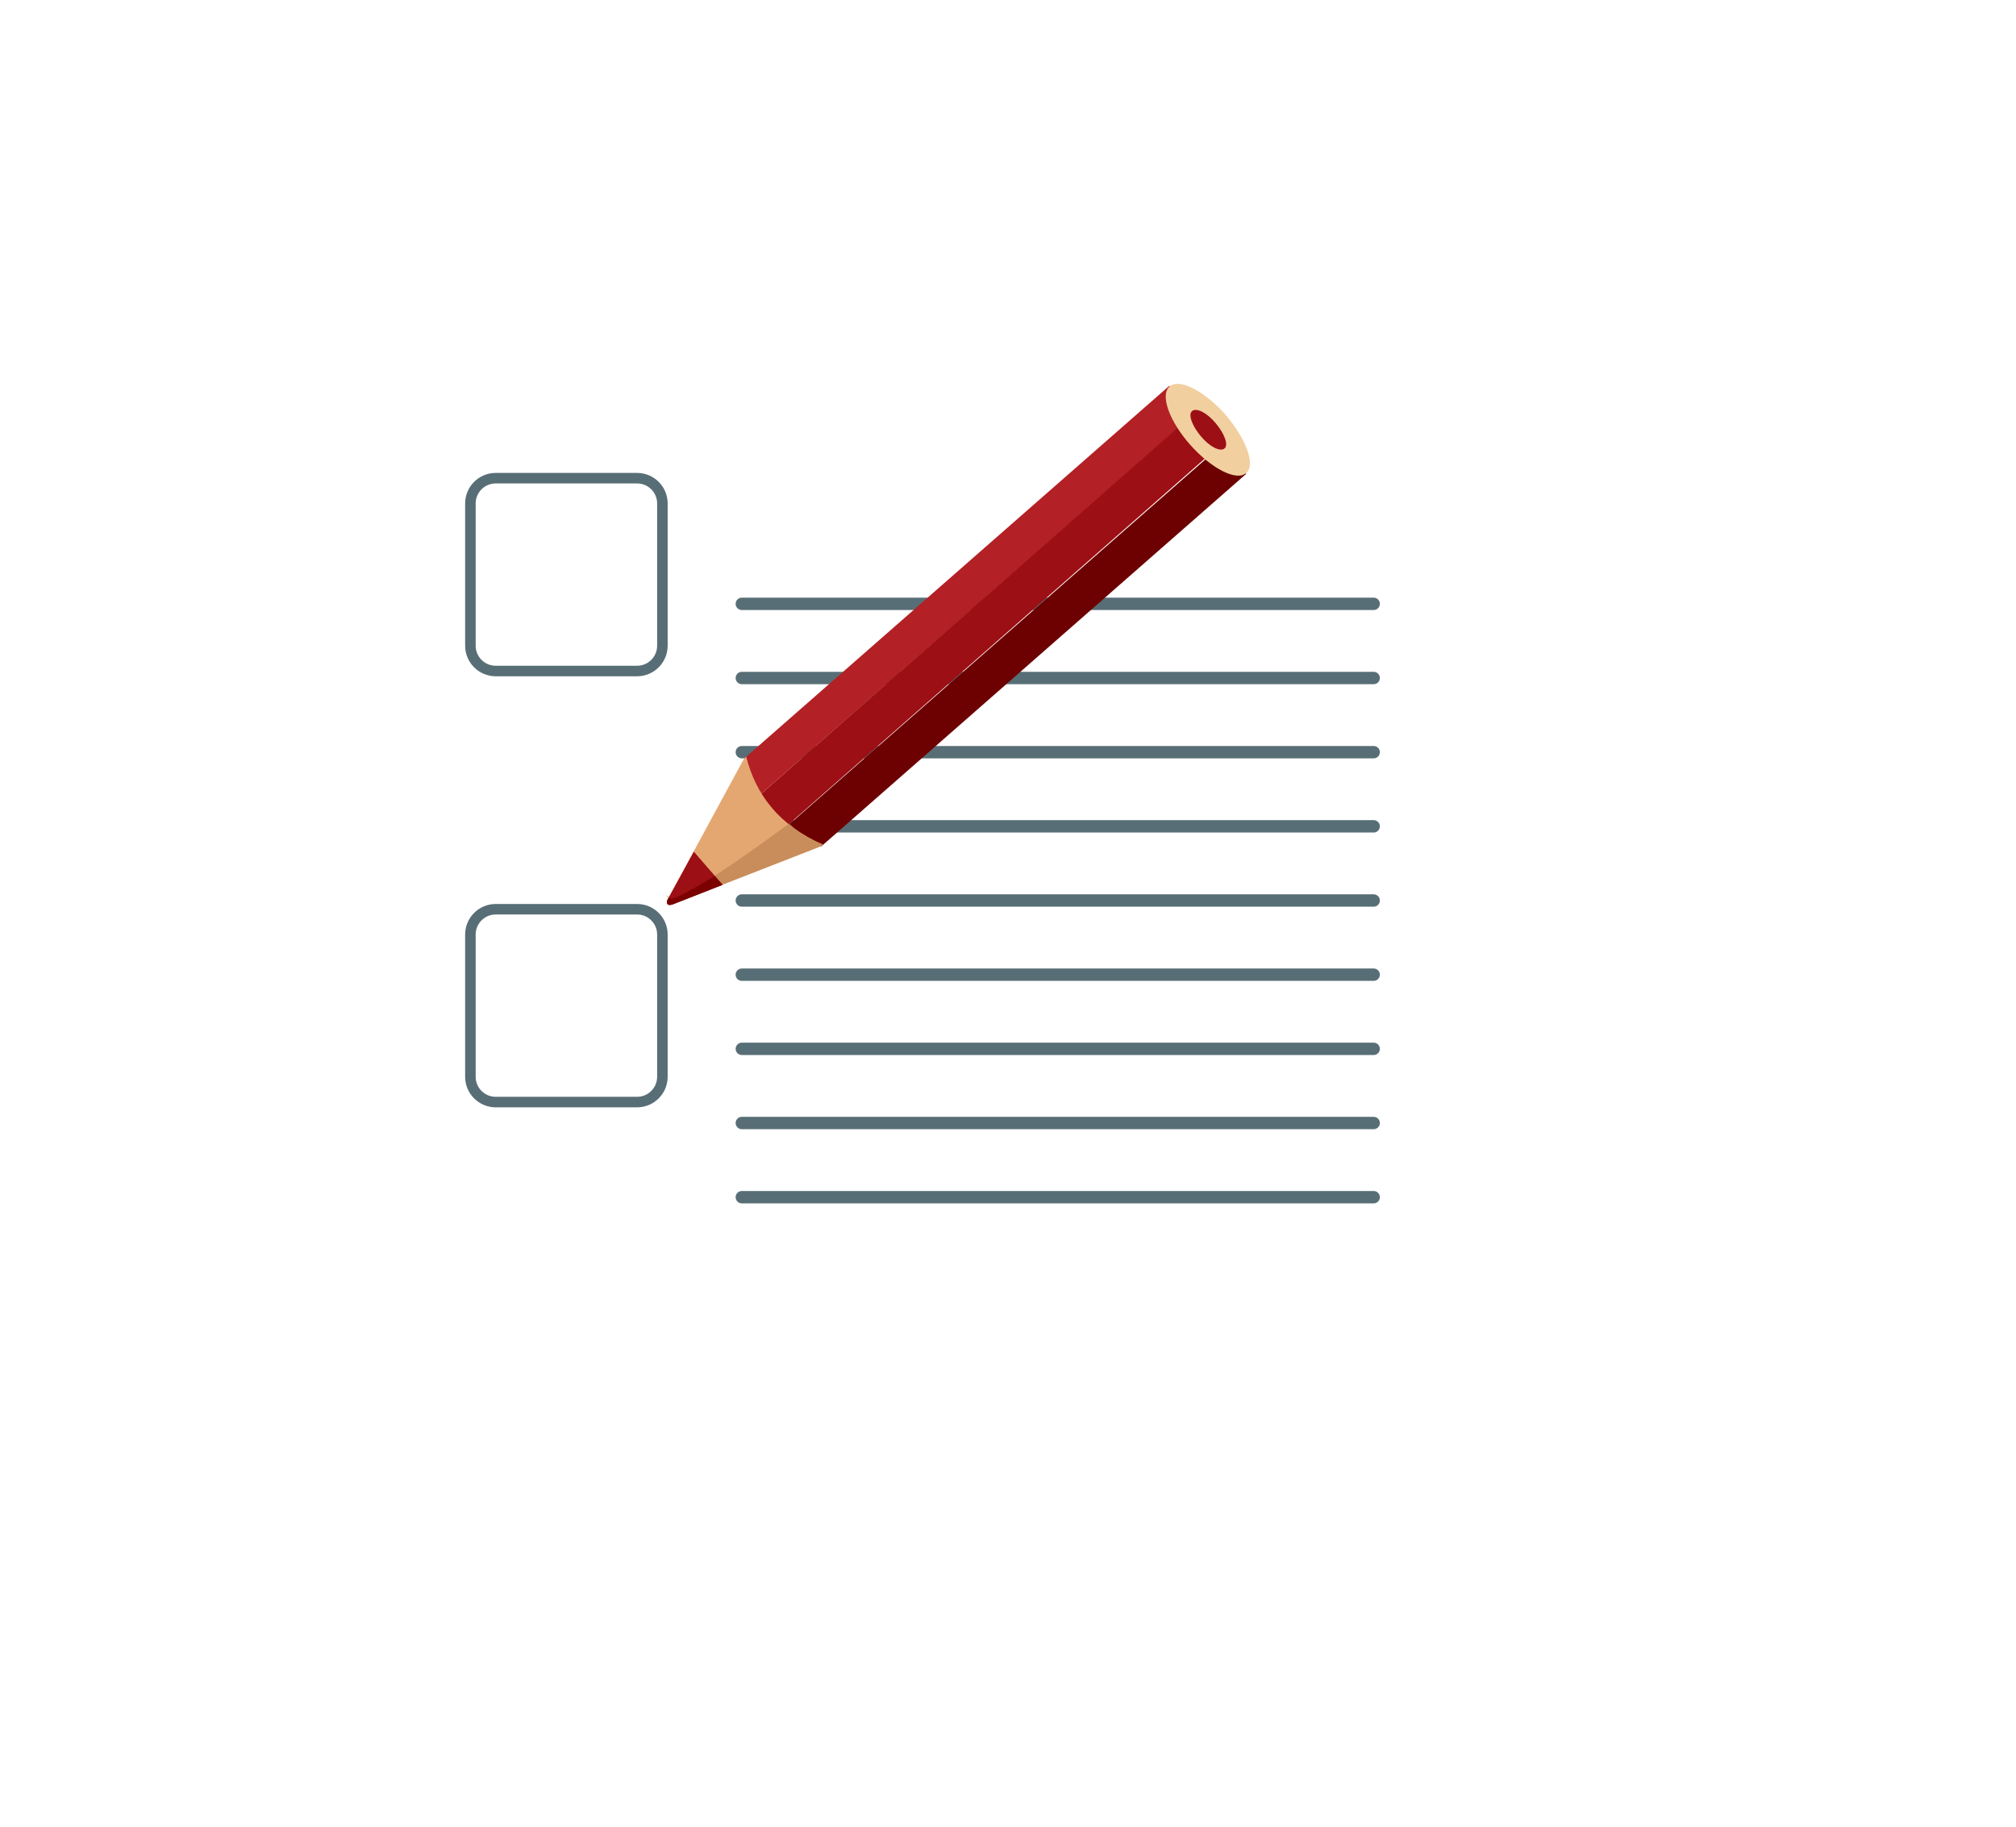 <?xml version="1.0" encoding="utf-8"?>
<!-- Generator: Adobe Illustrator 25.4.1, SVG Export Plug-In . SVG Version: 6.00 Build 0)  -->
<svg version="1.1" xmlns="http://www.w3.org/2000/svg" xmlns:xlink="http://www.w3.org/1999/xlink" x="0px" y="0px"
	 viewBox="0 0 231 209.4" style="enable-background:new 0 0 231 209.4;" xml:space="preserve">
<style type="text/css">
	.st0{display:none;}
	.st1{display:inline;fill-rule:evenodd;clip-rule:evenodd;fill:#61A6B5;}
	.st2{display:inline;fill-rule:evenodd;clip-rule:evenodd;fill:#FFFFFF;}
	.st3{display:inline;fill:#9C0F14;}
	.st4{display:inline;fill-rule:evenodd;clip-rule:evenodd;fill:#FEFEFE;}
	.st5{fill-rule:evenodd;clip-rule:evenodd;fill:#D3F2F7;}
	.st6{fill-rule:evenodd;clip-rule:evenodd;fill:#A4CAD8;}
	.st7{fill-rule:evenodd;clip-rule:evenodd;fill:#FEFEFE;}
	.st8{fill-rule:evenodd;clip-rule:evenodd;fill:#C6E4E9;}
	.st9{fill-rule:evenodd;clip-rule:evenodd;fill:#61A6B5;}
	.st10{fill-rule:evenodd;clip-rule:evenodd;fill:#72C0CF;}
	.st11{fill:#8C6521;}
	.st12{fill:#BE983D;}
	.st13{fill:#FEFEFE;}
	.st14{fill:#57636A;}
	.st15{fill:#B6C0CE;}
	.st16{fill:none;stroke:#586E76;stroke-width:1.417;stroke-linecap:round;stroke-linejoin:round;stroke-miterlimit:22.926;}
	.st17{fill-rule:evenodd;clip-rule:evenodd;fill:#6D0000;}
	.st18{fill-rule:evenodd;clip-rule:evenodd;fill:#B32025;}
	.st19{fill-rule:evenodd;clip-rule:evenodd;fill:#9C0F14;}
	.st20{fill-rule:evenodd;clip-rule:evenodd;fill:#F2CF9F;}
	.st21{fill-rule:evenodd;clip-rule:evenodd;fill:#E5A772;}
	.st22{fill-rule:evenodd;clip-rule:evenodd;fill:#C88D5B;}
	.st23{fill-rule:evenodd;clip-rule:evenodd;fill:#7B0000;}
	.st24{fill-rule:evenodd;clip-rule:evenodd;fill:#7E7C70;}
	.st25{fill-rule:evenodd;clip-rule:evenodd;fill:#686660;}
	.st26{fill:none;stroke:#2E2E2D;stroke-width:0.5;stroke-miterlimit:22.926;}
	.st27{fill-rule:evenodd;clip-rule:evenodd;fill:#414141;}
	.st28{fill-rule:evenodd;clip-rule:evenodd;fill:#DC824A;}
	
		.st29{fill-rule:evenodd;clip-rule:evenodd;fill:none;stroke:#586E76;stroke-width:1.206;stroke-linecap:round;stroke-linejoin:round;stroke-miterlimit:22.926;}
	.st30{display:inline;}
	.st31{fill:#444444;}
	.st32{fill:#9CBECC;}
	.st33{fill:#6D0000;}
	.st34{fill-rule:evenodd;clip-rule:evenodd;fill:#FFFFFF;}
	.st35{fill-rule:evenodd;clip-rule:evenodd;fill:#7C7B70;}
	.st36{fill-rule:evenodd;clip-rule:evenodd;fill:#676660;}
	.st37{fill:none;stroke:#323231;stroke-width:0.5;stroke-miterlimit:22.926;}
	.st38{fill-rule:evenodd;clip-rule:evenodd;fill:#434343;}
</style>
<g id="Layer_2" class="st0">
	<path class="st1" d="M111.6,27.4c42.7,0,77.4,34.6,77.4,77.4c0,42.7-34.6,77.4-77.4,77.4s-77.4-34.6-77.4-77.4
		C34.2,62,68.8,27.4,111.6,27.4"/>
	<path class="st2" d="M111.6,19.7c42.7,0,77.4,34.6,77.4,77.4s-34.6,77.4-77.4,77.4s-77.4-34.6-77.4-77.4S68.8,19.7,111.6,19.7"/>
	<path class="st3" d="M73.8,57.9l0.4,0.6c-1.7,1.3-3.5,3.2-5.6,5.8c-2,2.6-3.6,5.1-4.7,7.3l-0.9,0.6c-0.7,0.5-1.2,0.9-1.5,1.1
		c-0.1-0.4-0.3-1-0.7-1.8l-0.3-0.8c-0.5-1.1-0.9-1.9-1.3-2.4c-0.4-0.5-0.9-0.9-1.4-1c0.8-0.9,1.6-1.3,2.3-1.3c0.6,0,1.3,0.8,2,2.4
		l0.4,0.8c1.3-2.2,3-4.4,5.1-6.5C69.8,60.6,71.8,59,73.8,57.9"/>
	<path class="st3" d="M73.8,106.7l0.4,0.6c-1.7,1.3-3.5,3.2-5.6,5.8c-2,2.6-3.6,5.1-4.7,7.3l-0.9,0.6c-0.7,0.5-1.2,0.9-1.5,1.1
		c-0.1-0.4-0.3-1-0.7-1.8l-0.3-0.8c-0.5-1.1-0.9-1.9-1.3-2.4c-0.4-0.5-0.9-0.9-1.4-1c0.8-0.9,1.6-1.3,2.3-1.3c0.6,0,1.3,0.8,2,2.4
		l0.4,0.8c1.3-2.2,3-4.4,5.1-6.5C69.8,109.4,71.8,107.8,73.8,106.7"/>
</g>
<g id="Layer_1">
	<line class="st16" x1="85" y1="120.2" x2="157.4" y2="120.2"/>
	<line class="st16" x1="85" y1="128.7" x2="157.4" y2="128.7"/>
	<line class="st16" x1="85" y1="137.2" x2="157.4" y2="137.2"/>
	<line class="st16" x1="85" y1="69.2" x2="157.4" y2="69.2"/>
	<line class="st16" x1="85" y1="77.7" x2="157.4" y2="77.7"/>
	<line class="st16" x1="85" y1="86.2" x2="157.4" y2="86.2"/>
	<line class="st16" x1="85" y1="94.7" x2="157.4" y2="94.7"/>
	<line class="st16" x1="85" y1="103.2" x2="157.4" y2="103.2"/>
	<line class="st16" x1="85" y1="111.7" x2="157.4" y2="111.7"/>
	<polygon class="st17" points="140,51 142.8,54.3 94.1,97 89.6,95.2 	"/>
	<polygon class="st18" points="85.3,86.9 134,44.2 136.8,47.5 86.5,91.6 	"/>
	<rect x="79.7" y="69" transform="matrix(0.751 -0.66 0.66 0.751 -18.924 92.418)" class="st19" width="67" height="4.7"/>
	<path class="st20" d="M134,44.3c1.1-1,4,0.5,6.4,3.2c2.4,2.8,3.5,5.8,2.4,6.7c-1.1,1-4-0.5-6.4-3.2C134,48.3,132.9,45.3,134,44.3"
		/>
	<path class="st21" d="M76.6,102.9L85,87.4c0.1-0.2,0.3-0.5,0.5-0.7c1.1,4.4,3.8,7.9,8.8,10.1c-0.3,0.2-0.5,0.3-0.8,0.4l-16.4,6.4
		C76.5,103.9,76.2,103.5,76.6,102.9"/>
	<path class="st22" d="M76.6,102.9L76.6,102.9c0.1,0-0.9-0.7,0.2,0c1.1,0.8,13.6-8.5,13.6-8.5l0.7,0.6c0.9,0.7,2,1.3,3.2,1.8
		c-0.3,0.2-0.5,0.3-0.8,0.4l-16.4,6.4C76.5,103.9,76.2,103.5,76.6,102.9"/>
	<path class="st19" d="M76.6,102.9l2.9-5.3l3.3,3.8l-5.6,2.2C76.5,103.9,76.2,103.5,76.6,102.9"/>
	<path class="st23" d="M81.9,100.4l0.9,1l-5.6,2.2c-0.7,0.3-1,0-0.6-0.7l0,0c0.1,0,0.2,0,0.2,0.1C77.3,103.1,79.4,101.9,81.9,100.4"
		/>
	<path class="st19" d="M136.6,47.1c0.5-0.4,1.7,0.2,2.7,1.4c1,1.2,1.5,2.5,1,2.9c-0.5,0.4-1.7-0.2-2.7-1.4
		C136.6,48.8,136.1,47.5,136.6,47.1"/>
	<path class="st29" d="M73,76.9H56.8c-1.6,0-2.9-1.3-2.9-2.9V57.7c0-1.6,1.3-2.9,2.9-2.9H73c1.6,0,2.9,1.3,2.9,2.9V74
		C75.9,75.6,74.6,76.9,73,76.9z"/>
	<path class="st29" d="M73,126.3H56.8c-1.6,0-2.9-1.3-2.9-2.9v-16.3c0-1.6,1.3-2.9,2.9-2.9H73c1.6,0,2.9,1.3,2.9,2.9v16.3
		C75.9,125,74.6,126.3,73,126.3z"/>
</g>
<g id="Layer_3" class="st0">
</g>
</svg>

